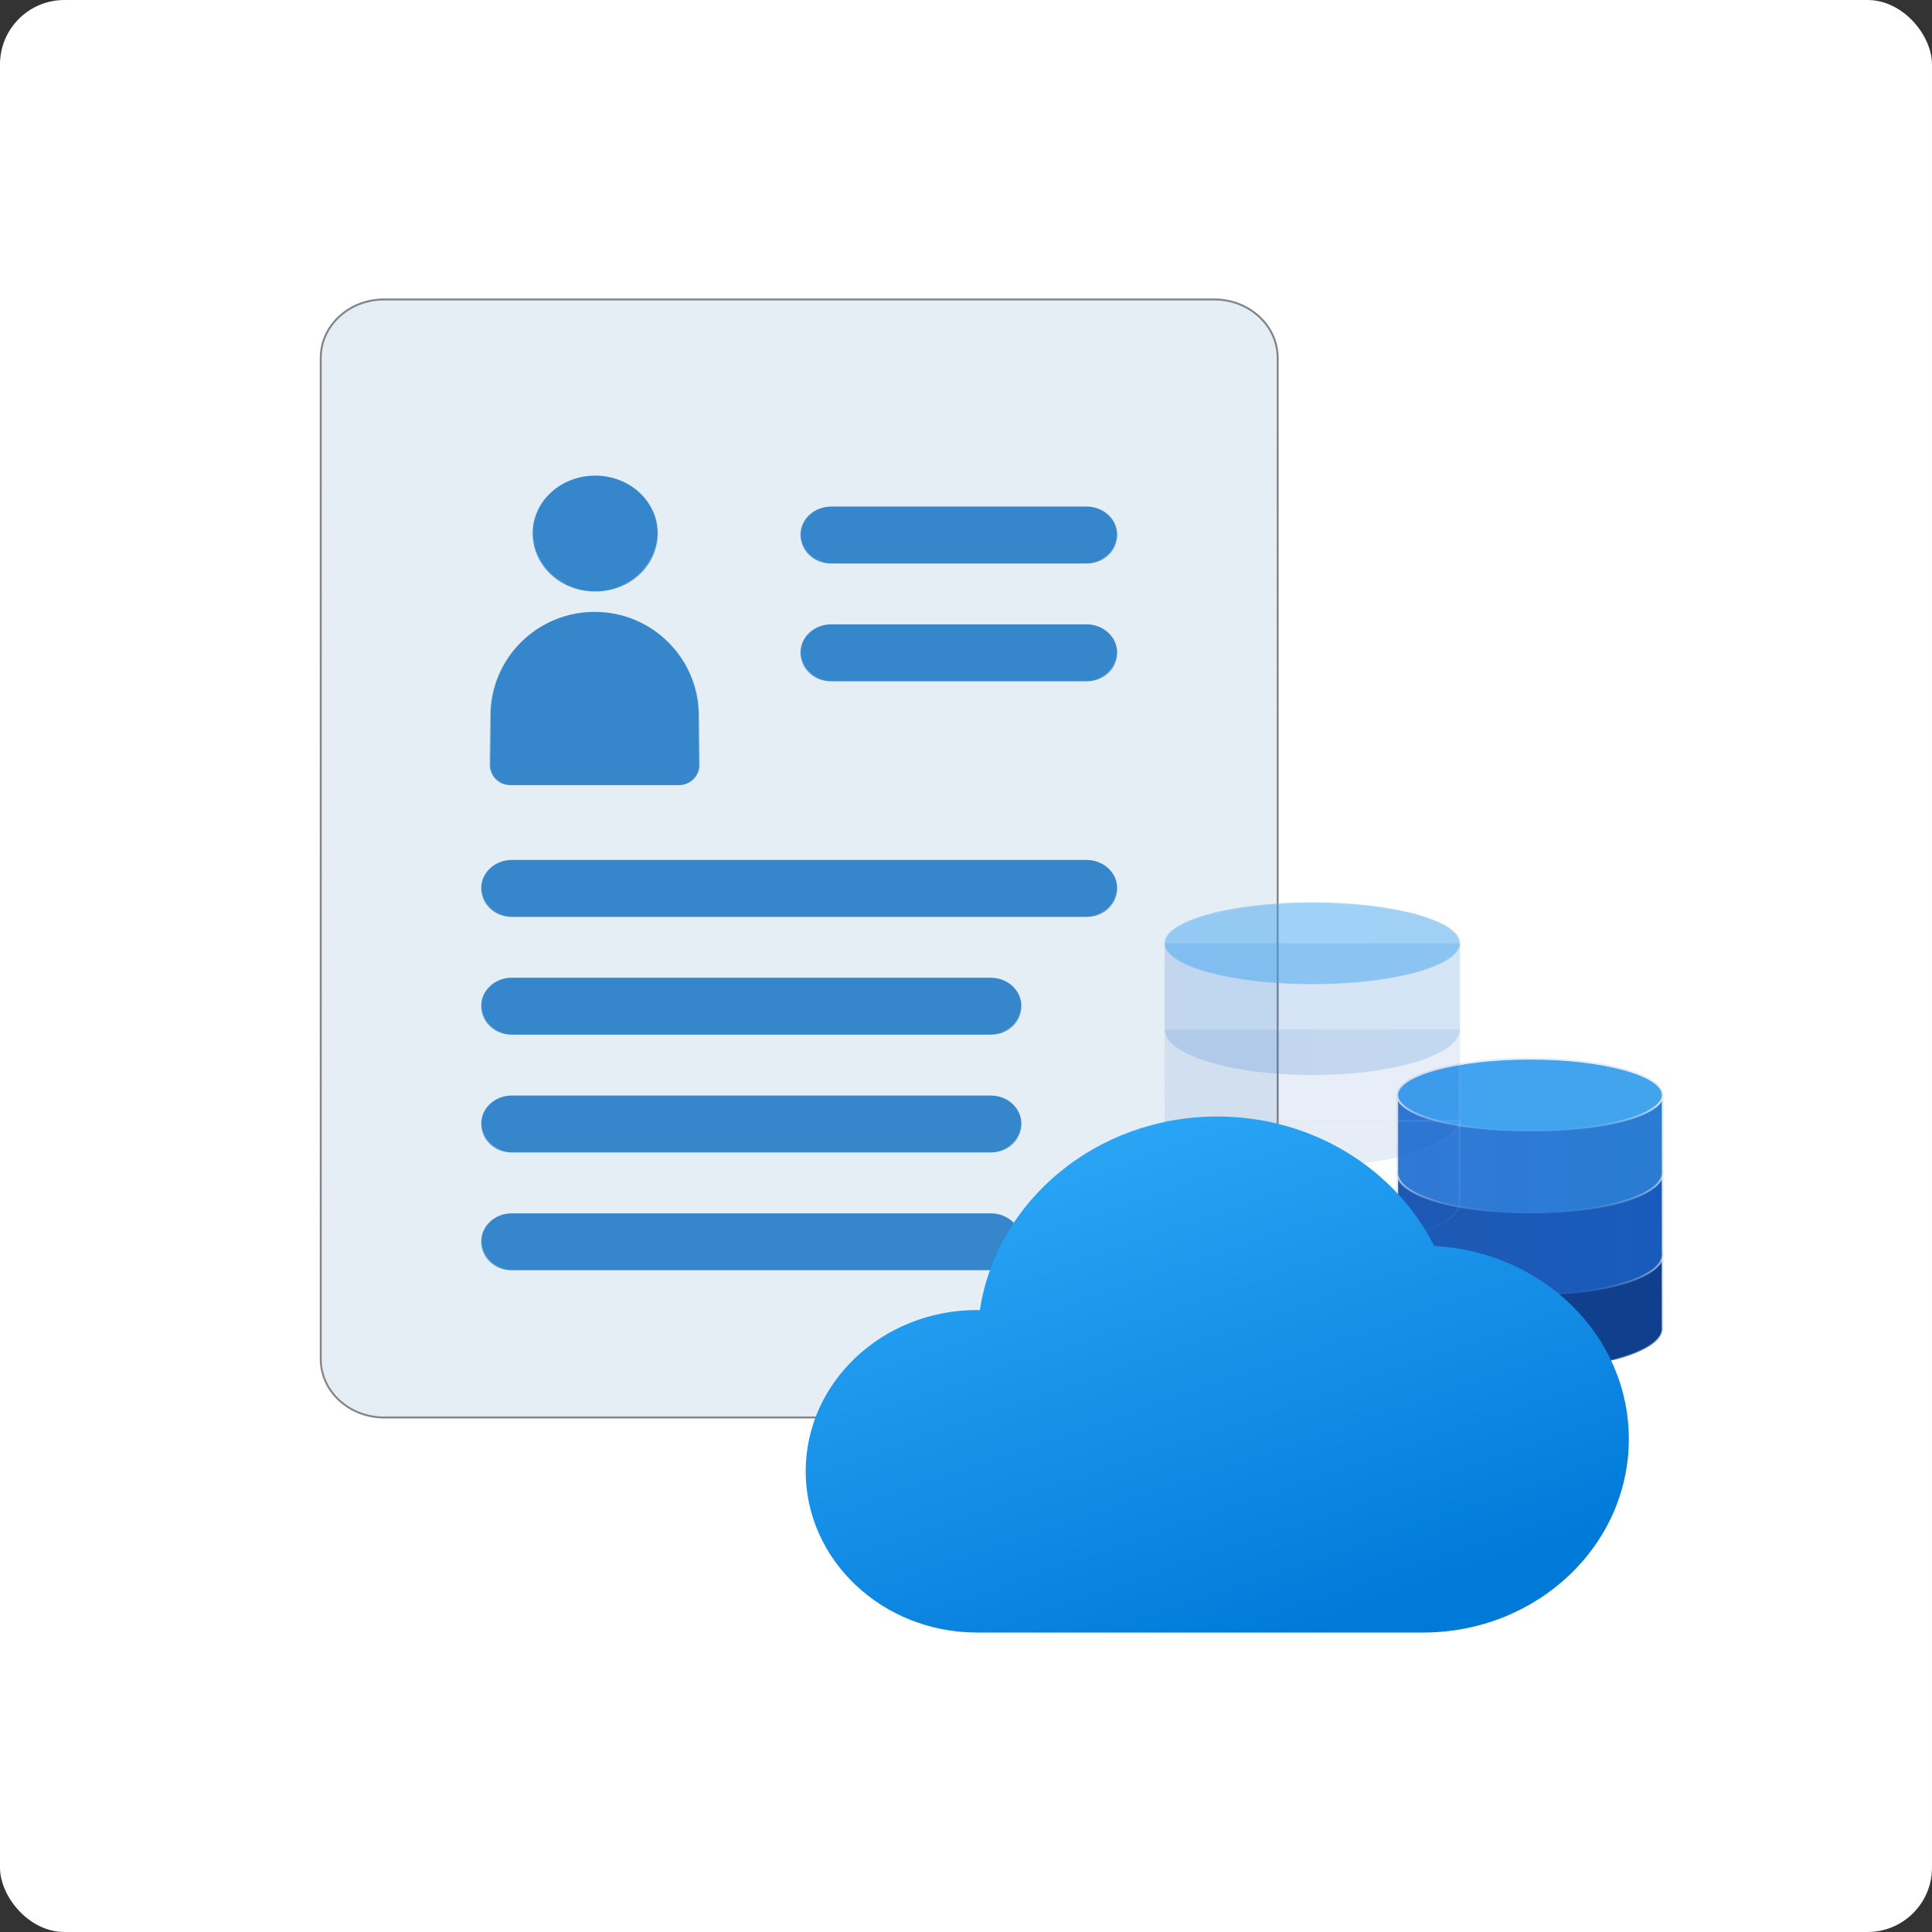 <svg width="150" height="150" viewBox="0 0 150 150" fill="none" xmlns="http://www.w3.org/2000/svg">
<rect x="0" y="0" width="150" height="150" fill="#333333" stroke="none"/>
<rect width="150" height="150" rx="5" fill="white"/>
<path d="M99.197 27.784V105.519C99.197 108.021 96.998 110.053 94.278 110.053H29.822C27.101 110.053 24.903 108.021 24.903 105.519V27.784C24.903 25.282 27.101 23.25 29.822 23.25H94.278C96.998 23.25 99.197 25.282 99.197 27.784Z" fill="white" fill-opacity="0.833"/>
<path d="M99.197 27.784V105.519C99.197 108.021 96.998 110.053 94.278 110.053H29.822C27.101 110.053 24.903 108.021 24.903 105.519V27.784C24.903 25.282 27.101 23.25 29.822 23.25H94.278C96.998 23.25 99.197 25.282 99.197 27.784Z" fill="#E6EEF5"/>
<path d="M99.197 27.784V105.519C99.197 108.021 96.998 110.053 94.278 110.053H29.822C27.101 110.053 24.903 108.021 24.903 105.519V27.784C24.903 25.282 27.101 23.25 29.822 23.25H94.278C96.998 23.25 99.197 25.282 99.197 27.784Z" stroke="url(#paint0_linear_105_129)" stroke-width="0.15"/>
<path d="M99.197 27.784V105.519C99.197 108.021 96.998 110.053 94.278 110.053H29.822C27.101 110.053 24.903 108.021 24.903 105.519V27.784C24.903 25.282 27.101 23.25 29.822 23.25H94.278C96.998 23.25 99.197 25.282 99.197 27.784Z" stroke="#696969" stroke-opacity="0.8" stroke-width="0.15"/>
<path d="M51.129 41.386C51.129 43.887 48.93 45.92 46.21 45.92C43.49 45.92 41.291 43.887 41.291 41.386C41.291 38.885 43.49 36.852 46.21 36.852C48.93 36.852 51.129 38.885 51.129 41.386Z" fill="#3586CB" stroke="url(#paint1_linear_105_129)" stroke-width="0.15"/>
<path d="M38.014 55.553C38.014 51.067 41.664 47.431 46.169 47.431C50.673 47.431 54.323 51.067 54.323 55.553V59.362C54.323 60.241 53.606 60.955 52.723 60.955H39.614C38.731 60.955 38.014 60.241 38.014 59.362V55.553Z" fill="#3586CB" stroke="url(#paint2_linear_105_129)" stroke-width="0.15"/>
<path d="M39.738 75.836H76.924C78.274 75.836 79.364 76.846 79.364 78.083C79.364 79.321 78.274 80.331 76.924 80.331H39.738C38.388 80.331 37.298 79.321 37.298 78.083C37.298 76.846 38.388 75.836 39.738 75.836Z" fill="#3586CB" stroke="url(#paint3_linear_105_129)" stroke-width="0.15"/>
<path d="M39.738 66.691H84.361C85.711 66.691 86.802 67.7 86.802 68.938C86.802 70.176 85.711 71.186 84.361 71.186H39.738C38.388 71.186 37.298 70.176 37.298 68.938C37.298 67.7 38.388 66.691 39.738 66.691Z" fill="#3586CB" stroke="url(#paint4_linear_105_129)" stroke-width="0.15"/>
<path d="M39.738 94.127H76.924C78.274 94.127 79.364 95.137 79.364 96.375C79.364 97.612 78.274 98.622 76.924 98.622H39.738C38.388 98.622 37.298 97.612 37.298 96.375C37.298 95.137 38.388 94.127 39.738 94.127Z" fill="#3586CB" stroke="url(#paint5_linear_105_129)" stroke-width="0.15"/>
<path d="M39.738 84.982H76.924C78.274 84.982 79.364 85.991 79.364 87.229C79.364 88.467 78.274 89.476 76.924 89.476H39.738C38.388 89.476 37.298 88.467 37.298 87.229C37.298 85.991 38.388 84.982 39.738 84.982Z" fill="#3586CB" stroke="url(#paint6_linear_105_129)" stroke-width="0.15"/>
<path d="M64.529 48.4H84.361C85.711 48.4 86.801 49.41 86.801 50.648C86.801 51.885 85.711 52.895 84.361 52.895H64.529C63.179 52.895 62.088 51.885 62.088 50.648C62.088 49.41 63.179 48.4 64.529 48.4Z" fill="#3586CB" stroke="url(#paint7_linear_105_129)" stroke-width="0.15"/>
<path d="M64.529 39.254H84.361C85.711 39.254 86.801 40.264 86.801 41.502C86.801 42.739 85.711 43.749 84.361 43.749H64.529C63.179 43.749 62.088 42.739 62.088 41.502C62.088 40.264 63.179 39.254 64.529 39.254Z" fill="#3586CB" stroke="url(#paint8_linear_105_129)" stroke-width="0.15"/>
<path d="M129.097 97.463V97.466V97.469V97.472V97.475V97.478V97.482V97.486V97.49V97.494V97.498V97.502V97.506V97.51V97.515V97.52V97.525V97.529V97.534V97.539V97.544V97.549V97.555V97.56V97.566V97.572V97.577V97.583V97.589V97.595V97.601V97.607V97.614V97.62V97.627V97.634V97.641V97.647V97.654V97.661V97.668V97.676V97.683V97.69V97.698V97.705V97.713V97.721V97.728V97.737V97.745V97.753V97.761V97.769V97.778V97.786V97.795V97.803V97.812V97.821V97.83V97.839V97.848V97.857V97.867V97.876V97.885V97.895V97.904V97.914V97.924V97.934V97.944V97.954V97.964V97.974V97.984V97.995V98.005V98.015V98.026V98.037V98.047V98.058V98.069V98.079V98.091V98.102V98.113V98.124V98.135V98.147V98.158V98.169V98.181V98.193V98.204V98.216V98.228V98.24V98.252V98.264V98.276V98.288V98.3V98.312V98.325V98.337V98.35V98.362V98.375V98.388V98.4V98.413V98.426V98.439V98.452V98.465V98.478V98.491V98.504V98.517V98.53V98.544V98.557V98.571V98.584V98.598V98.612V98.625V98.639V98.653V98.666V98.68V98.695V98.709V98.722V98.736V98.75V98.764V98.779V98.793V98.807V98.822V98.836V98.85V98.865V98.879V98.894V98.909V98.923V98.938V98.953V98.967V98.982V98.997V99.012V99.027V99.042V99.057V99.072V99.087V99.102V99.117V99.132V99.148V99.163V99.178V99.194V99.209V99.225V99.24V99.255V99.271V99.286V99.302V99.317V99.333V99.349V99.364V99.38V99.396V99.412V99.427V99.443V99.459V99.475V99.491V99.507V99.522V99.538V99.554V99.57V99.587V99.603V99.619V99.635V99.651V99.667V99.683V99.699V99.715V99.731V99.748V99.763V99.78V99.796V99.812V99.829V99.845V99.861V99.877V99.894V99.91V99.927V99.943V99.959V99.975V99.992V100.008V100.024V100.041V100.058V100.074V100.09V100.107V100.123V100.14V100.156V100.172V100.189V100.206V100.222V100.238V100.255V100.271V100.288V100.304V100.321V100.337V100.354V100.37V100.386V100.403V100.419V100.436V100.453V100.469V100.485V100.502V100.518V100.534V100.551V100.567V100.584V100.6V100.617V100.633V100.649V100.665V100.682V100.698V100.715V100.731V100.747V100.763V100.78V100.796V100.812V100.828V100.844V100.861V100.877V100.893V100.909V100.925V100.941V100.957V100.973V100.989V101.005V101.022V101.038V101.053V101.069V101.085V101.101V101.117V101.133V101.148V101.164V101.18V101.196V101.212V101.227V101.243V101.259V101.274V101.29V101.305V101.321V101.336V101.351V101.367V101.382V101.397V101.413V101.428V101.443V101.458V101.474V101.489V101.504V101.519V101.534V101.549V101.564V101.579V101.594V101.609V101.624V101.638V101.653V101.668V101.682V101.697V101.711V101.726V101.74V101.755V101.769V101.784V101.798V101.812V101.826V101.84V101.854V101.868V101.882V101.896V101.91V101.924V101.938V101.951V101.965V101.979V101.992V102.006V102.019V102.033V102.046V102.059V102.072V102.086V102.099V102.112V102.125V102.138V102.151V102.164V102.176V102.189V102.202V102.215V102.227V102.24V102.252V102.265V102.277V102.289V102.301V102.313V102.326V102.337V102.349V102.361V102.373V102.385V102.397V102.408V102.419V102.431V102.442V102.453V102.465V102.476V102.487V102.498V102.509V102.52V102.531V102.541V102.552V102.563V102.573V102.583V102.594V102.604V102.614V102.624V102.634V102.644V102.654V102.664V102.673V102.683V102.693V102.702V102.712V102.721V102.73V102.739V102.749V102.757V102.766V102.775V102.784V102.792V102.801V102.809V102.817V102.826V102.834V102.842V102.85V102.858V102.866V102.874V102.881V102.889V102.896V102.903V102.911V102.918V102.925V102.932V102.939V102.946V102.953V102.959V102.965V102.972V102.978V102.984V102.99V102.997V103.002V103.008V103.014V103.019V103.025V103.03V103.035V103.041V103.046V103.051V103.056V103.06V103.065V103.07V103.074V103.078V103.082V103.087V103.091V103.094V103.098V103.102V103.105V103.109V103.112V103.116V103.119V103.121V103.124V103.127V103.13V103.132V103.135V103.137V103.139V103.141V103.143V103.145V103.147V103.148V103.15V103.151C129.097 103.572 128.82 103.981 128.3 104.358C127.781 104.735 127.027 105.077 126.093 105.364C124.225 105.938 121.641 106.294 118.786 106.294C115.931 106.294 113.348 105.938 111.479 105.364C110.545 105.077 109.792 104.735 109.273 104.358C108.753 103.981 108.476 103.572 108.476 103.151V103.15V103.148V103.147V103.145V103.143V103.141V103.139V103.137V103.135V103.132V103.13V103.127V103.124V103.121V103.119V103.116V103.112V103.109V103.105V103.102V103.098V103.094V103.091V103.087V103.082V103.078V103.074V103.07V103.065V103.06V103.056V103.051V103.046V103.041V103.035V103.03V103.025V103.019V103.014V103.008V103.002V102.997V102.99V102.984V102.978V102.972V102.965V102.959V102.953V102.946V102.939V102.932V102.925V102.918V102.911V102.903V102.896V102.889V102.881V102.874V102.866V102.858V102.85V102.842V102.834V102.826V102.817V102.809V102.801V102.792V102.784V102.775V102.766V102.757V102.749V102.739V102.73V102.721V102.712V102.702V102.693V102.683V102.673V102.664V102.654V102.644V102.634V102.624V102.614V102.604V102.594V102.583V102.573V102.563V102.552V102.541V102.531V102.52V102.509V102.498V102.487V102.476V102.465V102.453V102.442V102.431V102.419V102.408V102.397V102.385V102.373V102.361V102.349V102.337V102.326V102.313V102.301V102.289V102.277V102.265V102.252V102.24V102.227V102.215V102.202V102.189V102.176V102.164V102.151V102.138V102.125V102.112V102.099V102.086V102.072V102.059V102.046V102.033V102.019V102.006V101.992V101.979V101.965V101.951V101.938V101.924V101.91V101.896V101.882V101.868V101.854V101.84V101.826V101.812V101.798V101.784V101.769V101.755V101.74V101.726V101.711V101.697V101.682V101.668V101.653V101.638V101.624V101.609V101.594V101.579V101.564V101.549V101.534V101.519V101.504V101.489V101.474V101.458V101.443V101.428V101.413V101.397V101.382V101.367V101.351V101.336V101.321V101.305V101.29V101.274V101.259V101.243V101.227V101.212V101.196V101.18V101.164V101.148V101.133V101.117V101.101V101.085V101.069V101.053V101.038V101.022V101.005V100.989V100.973V100.957V100.941V100.925V100.909V100.893V100.877V100.861V100.844V100.828V100.812V100.796V100.78V100.763V100.747V100.731V100.715V100.698V100.682V100.665V100.649V100.633V100.617V100.6V100.584V100.567V100.551V100.534V100.518V100.502V100.485V100.469V100.453V100.436V100.419V100.403V100.386V100.37V100.354V100.337V100.321V100.304V100.288V100.271V100.255V100.238V100.222V100.206V100.189V100.172V100.156V100.14V100.123V100.107V100.09V100.074V100.058V100.041V100.024V100.008V99.992V99.975V99.959V99.943V99.927V99.91V99.894V99.877V99.861V99.845V99.829V99.812V99.796V99.78V99.763V99.748V99.731V99.715V99.699V99.683V99.667V99.651V99.635V99.619V99.603V99.587V99.57V99.554V99.538V99.522V99.507V99.491V99.475V99.459V99.443V99.427V99.412V99.396V99.38V99.364V99.349V99.333V99.317V99.302V99.286V99.271V99.255V99.24V99.225V99.209V99.194V99.178V99.163V99.148V99.132V99.117V99.102V99.087V99.072V99.057V99.042V99.027V99.012V98.997V98.982V98.967V98.953V98.938V98.923V98.909V98.894V98.879V98.865V98.85V98.836V98.822V98.807V98.793V98.779V98.764V98.75V98.736V98.722V98.709V98.695V98.68V98.666V98.653V98.639V98.625V98.612V98.598V98.584V98.571V98.557V98.544V98.53V98.517V98.504V98.491V98.478V98.465V98.452V98.439V98.426V98.413V98.4V98.388V98.375V98.362V98.35V98.337V98.325V98.312V98.3V98.288V98.276V98.264V98.252V98.24V98.228V98.216V98.204V98.193V98.181V98.169V98.158V98.147V98.135V98.124V98.113V98.102V98.091V98.079V98.069V98.058V98.047V98.037V98.026V98.015V98.005V97.995V97.984V97.974V97.964V97.954V97.944V97.934V97.924V97.914V97.904V97.895V97.885V97.876V97.867V97.857V97.848V97.839V97.83V97.821V97.812V97.803V97.795V97.786V97.778V97.769V97.761V97.753V97.745V97.737V97.728V97.721V97.713V97.705V97.698V97.69V97.683V97.676V97.668V97.661V97.654V97.647V97.641V97.634V97.627V97.62V97.614V97.607V97.601V97.595V97.589V97.583V97.577V97.572V97.566V97.56V97.555V97.549V97.544V97.539V97.534V97.529V97.525V97.52V97.515V97.51V97.506V97.502V97.498V97.494V97.49V97.486V97.482V97.478V97.475V97.472V97.469V97.466V97.463H129.097Z" fill="url(#paint9_linear_105_129)" stroke="url(#paint10_linear_105_129)" stroke-width="0.15"/>
<path d="M129.097 91.1V91.1V91.103V91.107V91.111V91.114V91.118V91.122V91.126V91.13V91.134V91.138V91.143V91.148V91.152V91.158V91.162V91.167V91.173V91.178V91.183V91.189V91.195V91.201V91.207V91.213V91.219V91.225V91.232V91.238V91.245V91.252V91.258V91.266V91.272V91.28V91.287V91.295V91.302V91.31V91.318V91.325V91.333V91.341V91.35V91.358V91.366V91.374V91.383V91.392V91.4V91.409V91.418V91.427V91.437V91.446V91.455V91.465V91.474V91.484V91.494V91.504V91.514V91.524V91.534V91.544V91.555V91.565V91.575V91.586V91.597V91.608V91.618V91.629V91.641V91.651V91.663V91.674V91.686V91.697V91.708V91.72V91.732V91.744V91.755V91.768V91.78V91.792V91.804V91.817V91.829V91.841V91.854V91.867V91.879V91.892V91.905V91.918V91.931V91.944V91.957V91.97V91.984V91.997V92.011V92.024V92.038V92.052V92.066V92.079V92.093V92.107V92.121V92.135V92.15V92.163V92.178V92.192V92.207V92.222V92.236V92.251V92.265V92.28V92.294V92.309V92.325V92.34V92.355V92.37V92.385V92.4V92.415V92.431V92.446V92.462V92.477V92.493V92.508V92.524V92.54V92.555V92.571V92.587V92.603V92.619V92.635V92.651V92.667V92.684V92.7V92.716V92.732V92.749V92.765V92.782V92.798V92.815V92.831V92.848V92.864V92.882V92.898V92.915V92.932V92.949V92.965V92.983V93V93.017V93.034V93.051V93.068V93.085V93.102V93.12V93.137V93.154V93.171V93.189V93.206V93.224V93.241V93.259V93.276V93.294V93.311V93.329V93.346V93.365V93.382V93.4V93.417V93.436V93.453V93.471V93.489V93.507V93.525V93.543V93.56V93.578V93.597V93.615V93.632V93.65V93.668V93.686V93.705V93.723V93.741V93.759V93.777V93.795V93.813V93.832V93.85V93.868V93.886V93.904V93.923V93.941V93.959V93.978V93.996V94.014V94.032V94.05V94.069V94.087V94.105V94.124V94.142V94.16V94.179V94.197V94.216V94.234V94.252V94.27V94.289V94.307V94.325V94.344V94.362V94.38V94.399V94.417V94.435V94.454V94.472V94.49V94.509V94.527V94.545V94.563V94.582V94.6V94.618V94.636V94.654V94.672V94.691V94.709V94.727V94.745V94.763V94.781V94.8V94.818V94.835V94.853V94.871V94.89V94.908V94.925V94.944V94.962V94.979V94.997V95.015V95.033V95.051V95.068V95.086V95.104V95.122V95.139V95.157V95.174V95.192V95.21V95.227V95.245V95.262V95.28V95.297V95.315V95.332V95.349V95.366V95.384V95.401V95.418V95.435V95.452V95.469V95.487V95.504V95.521V95.538V95.554V95.572V95.588V95.605V95.622V95.638V95.655V95.671V95.688V95.704V95.721V95.738V95.754V95.77V95.787V95.803V95.819V95.835V95.852V95.868V95.884V95.899V95.915V95.931V95.947V95.963V95.978V95.994V96.009V96.025V96.04V96.056V96.072V96.087V96.102V96.117V96.132V96.147V96.162V96.177V96.192V96.207V96.222V96.236V96.251V96.266V96.28V96.295V96.309V96.323V96.338V96.352V96.366V96.38V96.394V96.408V96.421V96.436V96.449V96.463V96.476V96.49V96.503V96.517V96.53V96.543V96.556V96.569V96.582V96.595V96.608V96.621V96.633V96.646V96.659V96.671V96.683V96.695V96.708V96.72V96.732V96.744V96.755V96.767V96.779V96.791V96.802V96.814V96.825V96.836V96.848V96.859V96.869V96.881V96.891V96.902V96.913V96.923V96.933V96.944V96.954V96.965V96.974V96.984V96.995V97.004V97.014V97.024V97.033V97.042V97.052V97.061V97.07V97.079V97.088V97.097V97.105V97.114V97.123V97.131V97.139V97.147V97.156V97.163V97.171V97.179V97.187V97.194V97.202V97.209V97.216V97.223V97.231V97.237V97.244V97.251V97.258V97.264V97.27V97.276V97.282V97.289V97.294V97.3V97.306V97.311V97.317V97.322V97.327V97.332V97.337V97.342V97.347V97.351V97.355V97.36V97.364V97.368V97.372V97.376V97.38V97.383V97.386V97.39V97.393V97.396V97.399V97.402V97.405V97.407V97.41V97.412V97.414V97.416V97.418V97.42V97.421V97.423V97.424C129.097 97.845 128.82 98.254 128.3 98.632C127.781 99.008 127.027 99.35 126.093 99.637C124.225 100.212 121.641 100.567 118.786 100.567C115.931 100.567 113.348 100.212 111.479 99.637C110.545 99.35 109.792 99.008 109.273 98.632C108.753 98.254 108.476 97.845 108.476 97.424V97.423V97.421V97.42V97.418V97.416V97.414V97.412V97.41V97.407V97.405V97.402V97.399V97.396V97.393V97.39V97.386V97.383V97.38V97.376V97.372V97.368V97.364V97.36V97.355V97.351V97.347V97.342V97.337V97.332V97.327V97.322V97.317V97.311V97.306V97.3V97.294V97.289V97.282V97.276V97.27V97.264V97.258V97.251V97.244V97.237V97.231V97.223V97.216V97.209V97.202V97.194V97.187V97.179V97.171V97.163V97.156V97.147V97.139V97.131V97.123V97.114V97.105V97.097V97.088V97.079V97.07V97.061V97.052V97.042V97.033V97.024V97.014V97.004V96.995V96.984V96.974V96.965V96.954V96.944V96.933V96.923V96.913V96.902V96.891V96.881V96.869V96.859V96.848V96.836V96.825V96.814V96.802V96.791V96.779V96.767V96.755V96.744V96.732V96.72V96.708V96.695V96.683V96.671V96.659V96.646V96.633V96.621V96.608V96.595V96.582V96.569V96.556V96.543V96.53V96.517V96.503V96.49V96.476V96.463V96.449V96.436V96.421V96.408V96.394V96.38V96.366V96.352V96.338V96.323V96.309V96.295V96.28V96.266V96.251V96.236V96.222V96.207V96.192V96.177V96.162V96.147V96.132V96.117V96.102V96.087V96.072V96.056V96.04V96.025V96.009V95.994V95.978V95.963V95.947V95.931V95.915V95.899V95.884V95.868V95.852V95.835V95.819V95.803V95.787V95.77V95.754V95.738V95.721V95.704V95.688V95.671V95.655V95.638V95.622V95.605V95.588V95.572V95.554V95.538V95.521V95.504V95.487V95.469V95.452V95.435V95.418V95.401V95.384V95.366V95.349V95.332V95.315V95.297V95.28V95.262V95.245V95.227V95.21V95.192V95.174V95.157V95.139V95.122V95.104V95.086V95.068V95.051V95.033V95.015V94.997V94.979V94.962V94.944V94.925V94.908V94.89V94.871V94.853V94.835V94.818V94.8V94.781V94.763V94.745V94.727V94.709V94.691V94.672V94.654V94.636V94.618V94.6V94.582V94.563V94.545V94.527V94.509V94.49V94.472V94.454V94.435V94.417V94.399V94.38V94.362V94.344V94.325V94.307V94.289V94.27V94.252V94.234V94.216V94.197V94.179V94.16V94.142V94.124V94.105V94.087V94.069V94.05V94.032V94.014V93.996V93.978V93.959V93.941V93.923V93.904V93.886V93.868V93.85V93.832V93.813V93.795V93.777V93.759V93.741V93.723V93.705V93.686V93.668V93.65V93.632V93.615V93.597V93.578V93.56V93.543V93.525V93.507V93.489V93.471V93.453V93.436V93.417V93.4V93.382V93.365V93.346V93.329V93.311V93.294V93.276V93.259V93.241V93.224V93.206V93.189V93.171V93.154V93.137V93.12V93.102V93.085V93.068V93.051V93.034V93.017V93V92.983V92.965V92.949V92.932V92.915V92.898V92.882V92.864V92.848V92.831V92.815V92.798V92.782V92.765V92.749V92.732V92.716V92.7V92.684V92.667V92.651V92.635V92.619V92.603V92.587V92.571V92.555V92.54V92.524V92.508V92.493V92.477V92.462V92.446V92.431V92.415V92.4V92.385V92.37V92.355V92.34V92.325V92.309V92.294V92.28V92.265V92.251V92.236V92.222V92.207V92.192V92.178V92.163V92.15V92.135V92.121V92.107V92.093V92.079V92.066V92.052V92.038V92.024V92.011V91.997V91.984V91.97V91.957V91.944V91.931V91.918V91.905V91.892V91.879V91.867V91.854V91.841V91.829V91.817V91.804V91.792V91.78V91.768V91.755V91.744V91.732V91.72V91.708V91.697V91.686V91.674V91.663V91.651V91.641V91.629V91.618V91.608V91.597V91.586V91.575V91.565V91.555V91.544V91.534V91.524V91.514V91.504V91.494V91.484V91.474V91.465V91.455V91.446V91.437V91.427V91.418V91.409V91.4V91.392V91.383V91.374V91.366V91.358V91.35V91.341V91.333V91.325V91.318V91.31V91.302V91.295V91.287V91.28V91.272V91.266V91.258V91.252V91.245V91.238V91.232V91.225V91.219V91.213V91.207V91.201V91.195V91.189V91.183V91.178V91.173V91.167V91.162V91.158V91.152V91.148V91.143V91.138V91.134V91.13V91.126V91.122V91.118V91.114V91.111V91.107V91.103V91.1V91.1H129.097Z" fill="url(#paint11_linear_105_129)" stroke="url(#paint12_linear_105_129)" stroke-width="0.15"/>
<path d="M129.097 85.054V85.056V85.059V85.062V85.066V85.069V85.073V85.077V85.081V85.085V85.089V85.094V85.098V85.102V85.107V85.112V85.117V85.121V85.127V85.132V85.137V85.143V85.148V85.154V85.16V85.165V85.171V85.177V85.184V85.19V85.197V85.203V85.21V85.216V85.223V85.23V85.237V85.244V85.251V85.259V85.266V85.274V85.281V85.289V85.297V85.305V85.313V85.321V85.329V85.337V85.346V85.355V85.363V85.372V85.381V85.39V85.398V85.408V85.417V85.426V85.435V85.445V85.454V85.464V85.474V85.483V85.493V85.504V85.513V85.524V85.534V85.544V85.554V85.565V85.576V85.586V85.597V85.608V85.618V85.63V85.641V85.652V85.663V85.674V85.686V85.697V85.709V85.721V85.732V85.744V85.756V85.768V85.779V85.792V85.804V85.816V85.828V85.841V85.853V85.865V85.878V85.891V85.904V85.916V85.929V85.942V85.955V85.968V85.981V85.994V86.008V86.021V86.034V86.048V86.061V86.075V86.089V86.102V86.116V86.13V86.143V86.157V86.171V86.186V86.2V86.214V86.228V86.242V86.257V86.271V86.286V86.3V86.315V86.329V86.344V86.359V86.373V86.388V86.403V86.418V86.433V86.448V86.463V86.478V86.493V86.508V86.524V86.539V86.555V86.57V86.585V86.601V86.617V86.632V86.648V86.663V86.679V86.695V86.71V86.726V86.742V86.758V86.774V86.79V86.806V86.822V86.838V86.854V86.87V86.887V86.903V86.919V86.936V86.951V86.968V86.985V87.001V87.017V87.034V87.05V87.067V87.084V87.1V87.117V87.133V87.15V87.167V87.183V87.201V87.217V87.234V87.251V87.268V87.284V87.302V87.319V87.336V87.352V87.369V87.386V87.403V87.421V87.438V87.455V87.472V87.489V87.506V87.523V87.541V87.558V87.575V87.592V87.609V87.627V87.644V87.661V87.678V87.695V87.713V87.73V87.748V87.765V87.782V87.799V87.817V87.834V87.852V87.869V87.886V87.904V87.921V87.938V87.956V87.974V87.991V88.008V88.025V88.043V88.061V88.078V88.095V88.112V88.13V88.147V88.165V88.182V88.199V88.217V88.234V88.251V88.269V88.286V88.304V88.321V88.338V88.356V88.373V88.39V88.407V88.425V88.442V88.459V88.477V88.494V88.511V88.528V88.546V88.563V88.58V88.597V88.614V88.631V88.648V88.665V88.682V88.699V88.716V88.734V88.75V88.767V88.784V88.801V88.818V88.835V88.852V88.869V88.885V88.902V88.919V88.935V88.952V88.969V88.986V89.002V89.019V89.035V89.052V89.068V89.085V89.101V89.118V89.134V89.15V89.166V89.183V89.199V89.215V89.231V89.248V89.264V89.28V89.296V89.312V89.327V89.343V89.359V89.375V89.391V89.406V89.422V89.438V89.454V89.469V89.485V89.5V89.516V89.531V89.546V89.562V89.577V89.592V89.607V89.622V89.637V89.652V89.667V89.682V89.697V89.712V89.726V89.741V89.756V89.77V89.785V89.799V89.814V89.828V89.843V89.857V89.871V89.885V89.899V89.914V89.928V89.941V89.955V89.969V89.983V89.997V90.01V90.023V90.037V90.05V90.064V90.077V90.09V90.104V90.117V90.13V90.143V90.156V90.168V90.181V90.194V90.207V90.219V90.232V90.244V90.257V90.269V90.281V90.293V90.305V90.317V90.329V90.341V90.353V90.364V90.376V90.388V90.399V90.41V90.422V90.433V90.444V90.455V90.466V90.477V90.487V90.498V90.509V90.519V90.53V90.54V90.551V90.561V90.571V90.581V90.591V90.601V90.611V90.62V90.63V90.64V90.649V90.658V90.668V90.676V90.686V90.695V90.703V90.712V90.721V90.73V90.738V90.746V90.754V90.763V90.771V90.779V90.787V90.795V90.803V90.81V90.818V90.825V90.832V90.839V90.847V90.854V90.861V90.867V90.874V90.881V90.887V90.894V90.9V90.906V90.912V90.918V90.924V90.93V90.935V90.941V90.946V90.951V90.956V90.962V90.967V90.972V90.976V90.981V90.985V90.99V90.994V90.998V91.002V91.006V91.01V91.014V91.017V91.021V91.024V91.027V91.031V91.033V91.036V91.039V91.041V91.044V91.046V91.049V91.051V91.053V91.054V91.056V91.058V91.059V91.061C129.097 91.481 128.82 91.89 128.3 92.268C127.781 92.645 127.027 92.986 126.093 93.274C124.225 93.848 121.641 94.203 118.786 94.203C115.931 94.203 113.348 93.848 111.479 93.274C110.545 92.986 109.792 92.645 109.273 92.268C108.753 91.89 108.476 91.481 108.476 91.061V91.059V91.058V91.056V91.054V91.053V91.051V91.049V91.046V91.044V91.041V91.039V91.036V91.033V91.031V91.027V91.024V91.021V91.017V91.014V91.01V91.006V91.002V90.998V90.994V90.99V90.985V90.981V90.976V90.972V90.967V90.962V90.956V90.951V90.946V90.941V90.935V90.93V90.924V90.918V90.912V90.906V90.9V90.894V90.887V90.881V90.874V90.867V90.861V90.854V90.847V90.839V90.832V90.825V90.818V90.81V90.803V90.795V90.787V90.779V90.771V90.763V90.754V90.746V90.738V90.73V90.721V90.712V90.703V90.695V90.686V90.676V90.668V90.658V90.649V90.64V90.63V90.62V90.611V90.601V90.591V90.581V90.571V90.561V90.551V90.54V90.53V90.519V90.509V90.498V90.487V90.477V90.466V90.455V90.444V90.433V90.422V90.41V90.399V90.388V90.376V90.364V90.353V90.341V90.329V90.317V90.305V90.293V90.281V90.269V90.257V90.244V90.232V90.219V90.207V90.194V90.181V90.168V90.156V90.143V90.13V90.117V90.104V90.09V90.077V90.064V90.05V90.037V90.023V90.01V89.997V89.983V89.969V89.955V89.941V89.928V89.914V89.899V89.885V89.871V89.857V89.843V89.828V89.814V89.799V89.785V89.77V89.756V89.741V89.726V89.712V89.697V89.682V89.667V89.652V89.637V89.622V89.607V89.592V89.577V89.562V89.546V89.531V89.516V89.5V89.485V89.469V89.454V89.438V89.422V89.406V89.391V89.375V89.359V89.343V89.327V89.312V89.296V89.28V89.264V89.248V89.231V89.215V89.199V89.183V89.166V89.15V89.134V89.118V89.101V89.085V89.068V89.052V89.035V89.019V89.002V88.986V88.969V88.952V88.935V88.919V88.902V88.885V88.869V88.852V88.835V88.818V88.801V88.784V88.767V88.75V88.734V88.716V88.699V88.682V88.665V88.648V88.631V88.614V88.597V88.58V88.563V88.546V88.528V88.511V88.494V88.477V88.459V88.442V88.425V88.407V88.39V88.373V88.356V88.338V88.321V88.304V88.286V88.269V88.251V88.234V88.217V88.199V88.182V88.165V88.147V88.13V88.112V88.095V88.078V88.061V88.043V88.025V88.008V87.991V87.974V87.956V87.938V87.921V87.904V87.886V87.869V87.852V87.834V87.817V87.799V87.782V87.765V87.748V87.73V87.713V87.695V87.678V87.661V87.644V87.627V87.609V87.592V87.575V87.558V87.541V87.523V87.506V87.489V87.472V87.455V87.438V87.421V87.403V87.386V87.369V87.352V87.336V87.319V87.302V87.284V87.268V87.251V87.234V87.217V87.201V87.183V87.167V87.15V87.133V87.117V87.1V87.084V87.067V87.05V87.034V87.017V87.001V86.985V86.968V86.951V86.936V86.919V86.903V86.887V86.87V86.854V86.838V86.822V86.806V86.79V86.774V86.758V86.742V86.726V86.71V86.695V86.679V86.663V86.648V86.632V86.617V86.601V86.585V86.57V86.555V86.539V86.524V86.508V86.493V86.478V86.463V86.448V86.433V86.418V86.403V86.388V86.373V86.359V86.344V86.329V86.315V86.3V86.286V86.271V86.257V86.242V86.228V86.214V86.2V86.186V86.171V86.157V86.143V86.13V86.116V86.102V86.089V86.075V86.061V86.048V86.034V86.021V86.008V85.994V85.981V85.968V85.955V85.942V85.929V85.916V85.904V85.891V85.878V85.865V85.853V85.841V85.828V85.816V85.804V85.792V85.779V85.768V85.756V85.744V85.732V85.721V85.709V85.697V85.686V85.674V85.663V85.652V85.641V85.63V85.618V85.608V85.597V85.586V85.576V85.565V85.554V85.544V85.534V85.524V85.513V85.504V85.493V85.483V85.474V85.464V85.454V85.445V85.435V85.426V85.417V85.408V85.398V85.39V85.381V85.372V85.363V85.355V85.346V85.337V85.329V85.321V85.313V85.305V85.297V85.289V85.281V85.274V85.266V85.259V85.251V85.244V85.237V85.23V85.223V85.216V85.21V85.203V85.197V85.19V85.184V85.177V85.171V85.165V85.16V85.154V85.148V85.143V85.137V85.132V85.127V85.121V85.117V85.112V85.107V85.102V85.098V85.094V85.089V85.085V85.081V85.077V85.073V85.069V85.066V85.062V85.059V85.056V85.054H129.097Z" fill="url(#paint13_linear_105_129)" stroke="url(#paint14_linear_105_129)" stroke-width="0.15"/>
<path d="M129.097 85.016C129.097 85.391 128.822 85.757 128.301 86.098C127.783 86.438 127.029 86.745 126.094 87.003C124.226 87.521 121.642 87.841 118.786 87.841C115.931 87.841 113.347 87.521 111.478 87.003C110.544 86.745 109.79 86.438 109.271 86.098C108.751 85.757 108.476 85.391 108.476 85.016C108.476 84.641 108.751 84.275 109.271 83.934C109.79 83.594 110.544 83.287 111.478 83.028C113.347 82.511 115.931 82.191 118.786 82.191C121.642 82.191 124.226 82.511 126.094 83.028C127.029 83.287 127.783 83.594 128.301 83.934C128.822 84.275 129.097 84.641 129.097 85.016Z" fill="url(#paint15_linear_105_129)" stroke="url(#paint16_linear_105_129)" stroke-width="0.15"/>
<path d="M113.354 86.988H90.412C90.412 86.988 90.412 93.093 90.412 93.336C90.412 95.284 95.548 96.862 101.883 96.862C108.218 96.862 113.354 95.284 113.354 93.336C113.354 93.093 113.354 86.988 113.354 86.988Z" fill="url(#paint17_linear_105_129)" fill-opacity="0.1"/>
<path d="M113.315 87.027V87.027V87.031V87.034V87.037V87.041V87.045V87.049V87.053V87.057V87.061V87.066V87.07V87.075V87.079V87.084V87.089V87.094V87.099V87.105V87.11V87.116V87.122V87.127V87.133V87.139V87.145V87.152V87.158V87.165V87.171V87.178V87.185V87.192V87.199V87.206V87.213V87.221V87.228V87.236V87.243V87.251V87.259V87.267V87.275V87.283V87.291V87.3V87.308V87.317V87.326V87.335V87.344V87.353V87.362V87.371V87.38V87.39V87.399V87.409V87.419V87.429V87.438V87.448V87.458V87.468V87.479V87.489V87.499V87.51V87.521V87.532V87.543V87.553V87.564V87.575V87.587V87.598V87.609V87.621V87.632V87.643V87.655V87.667V87.679V87.691V87.703V87.715V87.727V87.739V87.752V87.764V87.776V87.789V87.802V87.815V87.827V87.84V87.853V87.866V87.879V87.892V87.906V87.919V87.932V87.946V87.959V87.973V87.987V88.001V88.014V88.028V88.042V88.056V88.07V88.085V88.099V88.113V88.127V88.141V88.156V88.171V88.186V88.2V88.215V88.23V88.245V88.26V88.275V88.29V88.305V88.32V88.335V88.35V88.365V88.381V88.396V88.412V88.427V88.443V88.458V88.474V88.49V88.505V88.521V88.537V88.553V88.569V88.585V88.602V88.618V88.634V88.65V88.666V88.682V88.699V88.716V88.732V88.748V88.765V88.781V88.798V88.815V88.832V88.848V88.865V88.882V88.899V88.916V88.933V88.95V88.967V88.984V89.001V89.018V89.035V89.052V89.07V89.087V89.104V89.121V89.138V89.156V89.174V89.191V89.208V89.226V89.244V89.261V89.279V89.296V89.314V89.332V89.349V89.367V89.385V89.403V89.42V89.438V89.456V89.474V89.492V89.51V89.527V89.545V89.564V89.581V89.599V89.617V89.635V89.653V89.671V89.689V89.707V89.726V89.744V89.762V89.78V89.798V89.816V89.834V89.852V89.871V89.889V89.907V89.925V89.944V89.962V89.98V89.998V90.016V90.035V90.053V90.071V90.089V90.108V90.126V90.144V90.162V90.181V90.199V90.217V90.235V90.254V90.272V90.29V90.308V90.327V90.345V90.363V90.381V90.399V90.417V90.436V90.454V90.472V90.49V90.508V90.526V90.545V90.563V90.581V90.599V90.617V90.635V90.653V90.671V90.689V90.707V90.725V90.743V90.761V90.779V90.797V90.815V90.833V90.851V90.869V90.886V90.904V90.922V90.94V90.958V90.975V90.993V91.01V91.029V91.046V91.064V91.081V91.099V91.116V91.134V91.151V91.168V91.186V91.204V91.221V91.238V91.255V91.272V91.29V91.307V91.324V91.341V91.358V91.376V91.392V91.409V91.426V91.443V91.46V91.477V91.493V91.51V91.527V91.544V91.56V91.577V91.593V91.609V91.626V91.643V91.659V91.675V91.691V91.708V91.724V91.74V91.756V91.772V91.788V91.804V91.82V91.836V91.851V91.867V91.883V91.898V91.914V91.929V91.945V91.96V91.975V91.991V92.006V92.021V92.037V92.052V92.067V92.081V92.096V92.111V92.126V92.141V92.155V92.17V92.184V92.199V92.213V92.227V92.242V92.256V92.27V92.284V92.298V92.312V92.326V92.339V92.353V92.367V92.38V92.394V92.407V92.421V92.434V92.447V92.46V92.474V92.487V92.499V92.512V92.525V92.537V92.55V92.563V92.575V92.587V92.6V92.612V92.624V92.636V92.648V92.66V92.672V92.683V92.695V92.707V92.718V92.729V92.741V92.752V92.763V92.774V92.785V92.796V92.806V92.817V92.828V92.838V92.849V92.859V92.869V92.879V92.889V92.899V92.909V92.919V92.929V92.938V92.948V92.957V92.966V92.975V92.984V92.993V93.002V93.011V93.02V93.028V93.037V93.045V93.053V93.062V93.069V93.077V93.085V93.093V93.1V93.108V93.115V93.123V93.13V93.137V93.144V93.151V93.157V93.164V93.171V93.177V93.183V93.189V93.196V93.202V93.208V93.213V93.219V93.225V93.23V93.235V93.24V93.245V93.25V93.255V93.259V93.264V93.269V93.273V93.277V93.281V93.285V93.289V93.293V93.296V93.3V93.303V93.306V93.309V93.312V93.315V93.317V93.32V93.323V93.325V93.327V93.329V93.331V93.332V93.334V93.335C113.315 93.805 113.006 94.258 112.429 94.677C111.854 95.096 111.019 95.474 109.983 95.793C107.912 96.429 105.048 96.823 101.883 96.823C98.718 96.823 95.854 96.429 93.784 95.793C92.748 95.474 91.912 95.096 91.337 94.677C90.76 94.258 90.451 93.805 90.451 93.335V93.334V93.332V93.331V93.329V93.327V93.325V93.323V93.32V93.317V93.315V93.312V93.309V93.306V93.303V93.3V93.296V93.293V93.289V93.285V93.281V93.277V93.273V93.269V93.264V93.259V93.255V93.25V93.245V93.24V93.235V93.23V93.225V93.219V93.213V93.208V93.202V93.196V93.189V93.183V93.177V93.171V93.164V93.157V93.151V93.144V93.137V93.13V93.123V93.115V93.108V93.1V93.093V93.085V93.077V93.069V93.062V93.053V93.045V93.037V93.028V93.02V93.011V93.002V92.993V92.984V92.975V92.966V92.957V92.948V92.938V92.929V92.919V92.909V92.899V92.889V92.879V92.869V92.859V92.849V92.838V92.828V92.817V92.806V92.796V92.785V92.774V92.763V92.752V92.741V92.729V92.718V92.707V92.695V92.683V92.672V92.66V92.648V92.636V92.624V92.612V92.6V92.587V92.575V92.563V92.55V92.537V92.525V92.512V92.499V92.487V92.474V92.46V92.447V92.434V92.421V92.407V92.394V92.38V92.367V92.353V92.339V92.326V92.312V92.298V92.284V92.27V92.256V92.242V92.227V92.213V92.199V92.184V92.17V92.155V92.141V92.126V92.111V92.096V92.081V92.067V92.052V92.037V92.021V92.006V91.991V91.975V91.96V91.945V91.929V91.914V91.898V91.883V91.867V91.851V91.836V91.82V91.804V91.788V91.772V91.756V91.74V91.724V91.708V91.691V91.675V91.659V91.643V91.626V91.609V91.593V91.577V91.56V91.544V91.527V91.51V91.493V91.477V91.46V91.443V91.426V91.409V91.392V91.376V91.358V91.341V91.324V91.307V91.29V91.272V91.255V91.238V91.221V91.204V91.186V91.168V91.151V91.134V91.116V91.099V91.081V91.064V91.046V91.029V91.01V90.993V90.975V90.958V90.94V90.922V90.904V90.886V90.869V90.851V90.833V90.815V90.797V90.779V90.761V90.743V90.725V90.707V90.689V90.671V90.653V90.635V90.617V90.599V90.581V90.563V90.545V90.526V90.508V90.49V90.472V90.454V90.436V90.417V90.399V90.381V90.363V90.345V90.327V90.308V90.29V90.272V90.254V90.235V90.217V90.199V90.181V90.162V90.144V90.126V90.108V90.089V90.071V90.053V90.035V90.016V89.998V89.98V89.962V89.944V89.925V89.907V89.889V89.871V89.852V89.834V89.816V89.798V89.78V89.762V89.744V89.726V89.707V89.689V89.671V89.653V89.635V89.617V89.599V89.581V89.564V89.545V89.527V89.51V89.492V89.474V89.456V89.438V89.42V89.403V89.385V89.367V89.349V89.332V89.314V89.296V89.279V89.261V89.244V89.226V89.208V89.191V89.174V89.156V89.138V89.121V89.104V89.087V89.07V89.052V89.035V89.018V89.001V88.984V88.967V88.95V88.933V88.916V88.899V88.882V88.865V88.848V88.832V88.815V88.798V88.781V88.765V88.748V88.732V88.716V88.699V88.682V88.666V88.65V88.634V88.618V88.602V88.585V88.569V88.553V88.537V88.521V88.505V88.49V88.474V88.458V88.443V88.427V88.412V88.396V88.381V88.365V88.35V88.335V88.32V88.305V88.29V88.275V88.26V88.245V88.23V88.215V88.2V88.186V88.171V88.156V88.141V88.127V88.113V88.099V88.085V88.07V88.056V88.042V88.028V88.014V88.001V87.987V87.973V87.959V87.946V87.932V87.919V87.906V87.892V87.879V87.866V87.853V87.84V87.827V87.815V87.802V87.789V87.776V87.764V87.752V87.739V87.727V87.715V87.703V87.691V87.679V87.667V87.655V87.643V87.632V87.621V87.609V87.598V87.587V87.575V87.564V87.553V87.543V87.532V87.521V87.51V87.499V87.489V87.479V87.468V87.458V87.448V87.438V87.429V87.419V87.409V87.399V87.39V87.38V87.371V87.362V87.353V87.344V87.335V87.326V87.317V87.308V87.3V87.291V87.283V87.275V87.267V87.259V87.251V87.243V87.236V87.228V87.221V87.213V87.206V87.199V87.192V87.185V87.178V87.171V87.165V87.158V87.152V87.145V87.139V87.133V87.127V87.122V87.116V87.11V87.105V87.099V87.094V87.089V87.084V87.079V87.075V87.07V87.066V87.061V87.057V87.053V87.049V87.045V87.041V87.037V87.034V87.031V87.027V87.027H113.315Z" stroke="url(#paint18_linear_105_129)" stroke-opacity="0.1" stroke-width="0.15"/>
<path d="M113.354 79.936H90.412C90.412 79.936 90.412 86.746 90.412 86.988C90.412 88.936 95.548 90.515 101.883 90.515C108.218 90.515 113.354 88.936 113.354 86.988C113.354 86.746 113.354 79.936 113.354 79.936Z" fill="url(#paint19_linear_105_129)" fill-opacity="0.1"/>
<path d="M113.315 79.974V79.975V79.979V79.983V79.987V79.99V79.995V79.999V80.003V80.007V80.012V80.017V80.022V80.027V80.032V80.037V80.043V80.048V80.054V80.06V80.066V80.072V80.078V80.084V80.091V80.098V80.104V80.111V80.118V80.125V80.132V80.139V80.147V80.154V80.162V80.171V80.178V80.187V80.195V80.203V80.212V80.22V80.229V80.237V80.247V80.255V80.265V80.274V80.283V80.293V80.303V80.312V80.322V80.332V80.342V80.352V80.363V80.373V80.383V80.394V80.405V80.415V80.426V80.438V80.449V80.46V80.471V80.483V80.494V80.506V80.517V80.529V80.541V80.554V80.566V80.578V80.59V80.603V80.615V80.628V80.641V80.654V80.666V80.68V80.692V80.706V80.719V80.732V80.746V80.76V80.773V80.787V80.801V80.815V80.829V80.843V80.857V80.871V80.885V80.9V80.915V80.929V80.944V80.959V80.974V80.989V81.004V81.019V81.034V81.049V81.064V81.08V81.095V81.111V81.126V81.142V81.158V81.174V81.189V81.205V81.222V81.238V81.254V81.27V81.287V81.303V81.32V81.336V81.353V81.37V81.386V81.403V81.42V81.437V81.454V81.471V81.488V81.505V81.522V81.54V81.557V81.575V81.592V81.61V81.627V81.645V81.663V81.681V81.698V81.716V81.734V81.752V81.77V81.788V81.806V81.825V81.843V81.861V81.879V81.898V81.916V81.935V81.954V81.972V81.99V82.009V82.028V82.047V82.065V82.085V82.103V82.122V82.141V82.16V82.179V82.198V82.218V82.237V82.256V82.275V82.294V82.313V82.333V82.352V82.372V82.391V82.411V82.43V82.45V82.469V82.489V82.508V82.528V82.548V82.567V82.587V82.607V82.626V82.646V82.666V82.686V82.706V82.726V82.746V82.766V82.785V82.806V82.826V82.846V82.866V82.886V82.906V82.926V82.946V82.966V82.986V83.007V83.027V83.047V83.067V83.087V83.108V83.128V83.148V83.168V83.188V83.209V83.229V83.249V83.269V83.29V83.31V83.331V83.351V83.371V83.391V83.412V83.432V83.452V83.472V83.493V83.513V83.534V83.554V83.574V83.595V83.615V83.635V83.655V83.675V83.696V83.716V83.736V83.757V83.777V83.797V83.817V83.837V83.858V83.878V83.898V83.918V83.938V83.959V83.979V83.999V84.019V84.039V84.059V84.079V84.099V84.119V84.139V84.159V84.179V84.199V84.219V84.239V84.259V84.278V84.298V84.318V84.338V84.358V84.377V84.397V84.417V84.436V84.456V84.476V84.495V84.514V84.534V84.553V84.573V84.592V84.611V84.631V84.65V84.669V84.689V84.708V84.727V84.746V84.765V84.784V84.803V84.822V84.841V84.86V84.879V84.897V84.916V84.935V84.954V84.972V84.99V85.009V85.028V85.046V85.064V85.082V85.101V85.119V85.137V85.156V85.174V85.191V85.209V85.227V85.245V85.263V85.281V85.298V85.316V85.334V85.351V85.368V85.386V85.403V85.421V85.438V85.455V85.472V85.489V85.506V85.522V85.54V85.556V85.573V85.59V85.606V85.623V85.639V85.656V85.672V85.688V85.704V85.72V85.736V85.752V85.768V85.784V85.8V85.816V85.831V85.847V85.862V85.877V85.893V85.908V85.923V85.938V85.953V85.968V85.983V85.997V86.012V86.026V86.041V86.055V86.07V86.084V86.098V86.112V86.126V86.14V86.154V86.167V86.181V86.195V86.208V86.221V86.234V86.247V86.26V86.273V86.286V86.299V86.311V86.324V86.337V86.349V86.362V86.374V86.385V86.398V86.41V86.421V86.433V86.445V86.456V86.467V86.479V86.49V86.501V86.512V86.523V86.534V86.544V86.555V86.565V86.576V86.586V86.596V86.606V86.616V86.625V86.635V86.644V86.654V86.663V86.672V86.682V86.69V86.699V86.708V86.717V86.725V86.733V86.742V86.75V86.758V86.766V86.774V86.781V86.789V86.796V86.803V86.811V86.818V86.825V86.831V86.838V86.844V86.851V86.857V86.863V86.869V86.875V86.881V86.886V86.892V86.897V86.902V86.907V86.912V86.917V86.922V86.927V86.931V86.935V86.939V86.943V86.947V86.95V86.954V86.957V86.961V86.964V86.967V86.969V86.972V86.975V86.977V86.979V86.981V86.983V86.985V86.987V86.988C113.315 87.457 113.006 87.911 112.429 88.33C111.854 88.748 111.019 89.127 109.983 89.445C107.912 90.082 105.048 90.476 101.883 90.476C98.718 90.476 95.854 90.082 93.784 89.445C92.748 89.127 91.912 88.748 91.337 88.33C90.76 87.911 90.451 87.457 90.451 86.988V86.987V86.985V86.983V86.981V86.979V86.977V86.975V86.972V86.969V86.967V86.964V86.961V86.957V86.954V86.95V86.947V86.943V86.939V86.935V86.931V86.927V86.922V86.917V86.912V86.907V86.902V86.897V86.892V86.886V86.881V86.875V86.869V86.863V86.857V86.851V86.844V86.838V86.831V86.825V86.818V86.811V86.803V86.796V86.789V86.781V86.774V86.766V86.758V86.75V86.742V86.733V86.725V86.717V86.708V86.699V86.69V86.682V86.672V86.663V86.654V86.644V86.635V86.625V86.616V86.606V86.596V86.586V86.576V86.565V86.555V86.544V86.534V86.523V86.512V86.501V86.49V86.479V86.467V86.456V86.445V86.433V86.421V86.41V86.398V86.385V86.374V86.362V86.349V86.337V86.324V86.311V86.299V86.286V86.273V86.26V86.247V86.234V86.221V86.208V86.195V86.181V86.167V86.154V86.14V86.126V86.112V86.098V86.084V86.07V86.055V86.041V86.026V86.012V85.997V85.983V85.968V85.953V85.938V85.923V85.908V85.893V85.877V85.862V85.847V85.831V85.816V85.8V85.784V85.768V85.752V85.736V85.72V85.704V85.688V85.672V85.656V85.639V85.623V85.606V85.59V85.573V85.556V85.54V85.522V85.506V85.489V85.472V85.455V85.438V85.421V85.403V85.386V85.368V85.351V85.334V85.316V85.298V85.281V85.263V85.245V85.227V85.209V85.191V85.174V85.156V85.137V85.119V85.101V85.082V85.064V85.046V85.028V85.009V84.99V84.972V84.954V84.935V84.916V84.897V84.879V84.86V84.841V84.822V84.803V84.784V84.765V84.746V84.727V84.708V84.689V84.669V84.65V84.631V84.611V84.592V84.573V84.553V84.534V84.514V84.495V84.476V84.456V84.436V84.417V84.397V84.377V84.358V84.338V84.318V84.298V84.278V84.259V84.239V84.219V84.199V84.179V84.159V84.139V84.119V84.099V84.079V84.059V84.039V84.019V83.999V83.979V83.959V83.938V83.918V83.898V83.878V83.858V83.837V83.817V83.797V83.777V83.757V83.736V83.716V83.696V83.675V83.655V83.635V83.615V83.595V83.574V83.554V83.534V83.513V83.493V83.472V83.452V83.432V83.412V83.391V83.371V83.351V83.331V83.31V83.29V83.269V83.249V83.229V83.209V83.188V83.168V83.148V83.128V83.108V83.087V83.067V83.047V83.027V83.007V82.986V82.966V82.946V82.926V82.906V82.886V82.866V82.846V82.826V82.806V82.785V82.766V82.746V82.726V82.706V82.686V82.666V82.646V82.626V82.607V82.587V82.567V82.548V82.528V82.508V82.489V82.469V82.45V82.43V82.411V82.391V82.372V82.352V82.333V82.313V82.294V82.275V82.256V82.237V82.218V82.198V82.179V82.16V82.141V82.122V82.103V82.085V82.065V82.047V82.028V82.009V81.99V81.972V81.954V81.935V81.916V81.898V81.879V81.861V81.843V81.825V81.806V81.788V81.77V81.752V81.734V81.716V81.698V81.681V81.663V81.645V81.627V81.61V81.592V81.575V81.557V81.54V81.522V81.505V81.488V81.471V81.454V81.437V81.42V81.403V81.386V81.37V81.353V81.336V81.32V81.303V81.287V81.27V81.254V81.238V81.222V81.205V81.189V81.174V81.158V81.142V81.126V81.111V81.095V81.08V81.064V81.049V81.034V81.019V81.004V80.989V80.974V80.959V80.944V80.929V80.915V80.9V80.885V80.871V80.857V80.843V80.829V80.815V80.801V80.787V80.773V80.76V80.746V80.732V80.719V80.706V80.692V80.68V80.666V80.654V80.641V80.628V80.615V80.603V80.59V80.578V80.566V80.554V80.541V80.529V80.517V80.506V80.494V80.483V80.471V80.46V80.449V80.438V80.426V80.415V80.405V80.394V80.383V80.373V80.363V80.352V80.342V80.332V80.322V80.312V80.303V80.293V80.283V80.274V80.265V80.255V80.247V80.237V80.229V80.22V80.212V80.203V80.195V80.187V80.178V80.171V80.162V80.154V80.147V80.139V80.132V80.125V80.118V80.111V80.104V80.098V80.091V80.084V80.078V80.072V80.066V80.06V80.054V80.048V80.043V80.037V80.032V80.027V80.022V80.017V80.012V80.007V80.003V79.999V79.995V79.99V79.987V79.983V79.979V79.975V79.974H113.315Z" stroke="url(#paint20_linear_105_129)" stroke-opacity="0.1" stroke-width="0.15"/>
<path d="M113.354 73.235H90.412C90.412 73.235 90.412 79.693 90.412 79.935C90.412 81.883 95.548 83.462 101.883 83.462C108.218 83.462 113.354 81.883 113.354 79.935C113.354 79.693 113.354 73.235 113.354 73.235Z" fill="url(#paint21_linear_105_129)" fill-opacity="0.2"/>
<path d="M113.315 73.274V73.277V73.28V73.284V73.288V73.291V73.295V73.299V73.304V73.308V73.312V73.317V73.322V73.327V73.332V73.337V73.342V73.348V73.353V73.359V73.365V73.371V73.377V73.382V73.389V73.395V73.401V73.408V73.415V73.422V73.429V73.436V73.444V73.451V73.458V73.466V73.474V73.481V73.489V73.497V73.505V73.513V73.522V73.53V73.539V73.547V73.556V73.565V73.574V73.583V73.593V73.602V73.611V73.621V73.63V73.64V73.65V73.66V73.67V73.68V73.69V73.701V73.711V73.722V73.732V73.743V73.754V73.765V73.776V73.787V73.799V73.81V73.821V73.833V73.845V73.856V73.868V73.88V73.892V73.904V73.916V73.928V73.941V73.953V73.966V73.978V73.991V74.004V74.016V74.03V74.043V74.056V74.069V74.082V74.096V74.109V74.123V74.137V74.15V74.164V74.178V74.192V74.206V74.22V74.234V74.248V74.263V74.277V74.291V74.306V74.32V74.335V74.35V74.365V74.379V74.394V74.409V74.425V74.44V74.455V74.471V74.486V74.501V74.517V74.532V74.548V74.564V74.579V74.595V74.611V74.627V74.643V74.659V74.676V74.692V74.708V74.724V74.74V74.757V74.773V74.79V74.806V74.823V74.84V74.857V74.873V74.89V74.907V74.924V74.941V74.958V74.975V74.992V75.01V75.027V75.044V75.062V75.079V75.097V75.114V75.132V75.149V75.167V75.184V75.202V75.22V75.238V75.255V75.273V75.292V75.309V75.327V75.346V75.364V75.382V75.4V75.418V75.436V75.454V75.473V75.491V75.509V75.528V75.546V75.564V75.583V75.602V75.62V75.638V75.657V75.676V75.694V75.713V75.732V75.75V75.769V75.788V75.807V75.826V75.844V75.863V75.882V75.901V75.92V75.939V75.958V75.977V75.996V76.015V76.034V76.053V76.072V76.091V76.11V76.129V76.148V76.168V76.187V76.206V76.225V76.244V76.263V76.283V76.302V76.321V76.341V76.36V76.379V76.398V76.418V76.437V76.456V76.475V76.494V76.514V76.533V76.552V76.571V76.591V76.61V76.629V76.648V76.668V76.687V76.707V76.726V76.745V76.764V76.784V76.803V76.822V76.841V76.861V76.88V76.899V76.918V76.937V76.957V76.976V76.995V77.014V77.033V77.052V77.072V77.091V77.11V77.128V77.148V77.167V77.186V77.204V77.224V77.243V77.261V77.281V77.299V77.318V77.337V77.356V77.375V77.394V77.413V77.431V77.45V77.469V77.487V77.506V77.524V77.543V77.562V77.58V77.599V77.617V77.636V77.654V77.672V77.691V77.709V77.727V77.746V77.764V77.782V77.8V77.818V77.836V77.854V77.872V77.89V77.908V77.926V77.944V77.961V77.979V77.997V78.015V78.032V78.05V78.067V78.085V78.102V78.12V78.137V78.154V78.172V78.189V78.206V78.223V78.24V78.257V78.274V78.291V78.308V78.325V78.341V78.358V78.374V78.391V78.408V78.424V78.441V78.457V78.473V78.489V78.505V78.522V78.538V78.554V78.57V78.586V78.602V78.617V78.633V78.648V78.664V78.679V78.695V78.71V78.726V78.741V78.756V78.771V78.786V78.801V78.816V78.831V78.846V78.86V78.875V78.89V78.904V78.918V78.933V78.947V78.961V78.975V78.989V79.003V79.017V79.03V79.044V79.058V79.071V79.085V79.098V79.111V79.125V79.138V79.15V79.163V79.176V79.189V79.202V79.215V79.227V79.24V79.252V79.264V79.276V79.288V79.3V79.312V79.324V79.336V79.347V79.359V79.37V79.381V79.393V79.404V79.415V79.426V79.437V79.448V79.458V79.469V79.479V79.49V79.499V79.51V79.52V79.53V79.54V79.549V79.559V79.568V79.578V79.588V79.596V79.606V79.614V79.624V79.632V79.641V79.65V79.658V79.666V79.674V79.683V79.691V79.698V79.706V79.714V79.722V79.729V79.736V79.743V79.751V79.757V79.764V79.771V79.778V79.784V79.79V79.797V79.803V79.808V79.815V79.82V79.826V79.831V79.837V79.842V79.847V79.852V79.857V79.862V79.867V79.871V79.875V79.879V79.884V79.887V79.891V79.895V79.899V79.902V79.905V79.908V79.912V79.914V79.917V79.92V79.922V79.924V79.927V79.929V79.931V79.932V79.934V79.935C113.315 80.404 113.006 80.858 112.429 81.277C111.854 81.695 111.019 82.073 109.983 82.392C107.912 83.029 105.048 83.423 101.883 83.423C98.718 83.423 95.854 83.029 93.784 82.392C92.748 82.073 91.912 81.695 91.337 81.277C90.76 80.858 90.451 80.404 90.451 79.935V79.934V79.932V79.931V79.929V79.927V79.924V79.922V79.92V79.917V79.914V79.912V79.908V79.905V79.902V79.899V79.895V79.891V79.887V79.884V79.879V79.875V79.871V79.867V79.862V79.857V79.852V79.847V79.842V79.837V79.831V79.826V79.82V79.815V79.808V79.803V79.797V79.79V79.784V79.778V79.771V79.764V79.757V79.751V79.743V79.736V79.729V79.722V79.714V79.706V79.698V79.691V79.683V79.674V79.666V79.658V79.65V79.641V79.632V79.624V79.614V79.606V79.596V79.588V79.578V79.568V79.559V79.549V79.54V79.53V79.52V79.51V79.499V79.49V79.479V79.469V79.458V79.448V79.437V79.426V79.415V79.404V79.393V79.381V79.37V79.359V79.347V79.336V79.324V79.312V79.3V79.288V79.276V79.264V79.252V79.24V79.227V79.215V79.202V79.189V79.176V79.163V79.15V79.138V79.125V79.111V79.098V79.085V79.071V79.058V79.044V79.03V79.017V79.003V78.989V78.975V78.961V78.947V78.933V78.918V78.904V78.89V78.875V78.86V78.846V78.831V78.816V78.801V78.786V78.771V78.756V78.741V78.726V78.71V78.695V78.679V78.664V78.648V78.633V78.617V78.602V78.586V78.57V78.554V78.538V78.522V78.505V78.489V78.473V78.457V78.441V78.424V78.408V78.391V78.374V78.358V78.341V78.325V78.308V78.291V78.274V78.257V78.24V78.223V78.206V78.189V78.172V78.154V78.137V78.12V78.102V78.085V78.067V78.05V78.032V78.015V77.997V77.979V77.961V77.944V77.926V77.908V77.89V77.872V77.854V77.836V77.818V77.8V77.782V77.764V77.746V77.727V77.709V77.691V77.672V77.654V77.636V77.617V77.599V77.58V77.562V77.543V77.524V77.506V77.487V77.469V77.45V77.431V77.413V77.394V77.375V77.356V77.337V77.318V77.299V77.281V77.261V77.243V77.224V77.204V77.186V77.167V77.148V77.128V77.11V77.091V77.072V77.052V77.033V77.014V76.995V76.976V76.957V76.937V76.918V76.899V76.88V76.861V76.841V76.822V76.803V76.784V76.764V76.745V76.726V76.707V76.687V76.668V76.648V76.629V76.61V76.591V76.571V76.552V76.533V76.514V76.494V76.475V76.456V76.437V76.418V76.398V76.379V76.36V76.341V76.321V76.302V76.283V76.263V76.244V76.225V76.206V76.187V76.168V76.148V76.129V76.11V76.091V76.072V76.053V76.034V76.015V75.996V75.977V75.958V75.939V75.92V75.901V75.882V75.863V75.844V75.826V75.807V75.788V75.769V75.75V75.732V75.713V75.694V75.676V75.657V75.638V75.62V75.602V75.583V75.564V75.546V75.528V75.509V75.491V75.473V75.454V75.436V75.418V75.4V75.382V75.364V75.346V75.327V75.309V75.292V75.273V75.255V75.238V75.22V75.202V75.184V75.167V75.149V75.132V75.114V75.097V75.079V75.062V75.044V75.027V75.01V74.992V74.975V74.958V74.941V74.924V74.907V74.89V74.873V74.857V74.84V74.823V74.806V74.79V74.773V74.757V74.74V74.724V74.708V74.692V74.676V74.659V74.643V74.627V74.611V74.595V74.579V74.564V74.548V74.532V74.517V74.501V74.486V74.471V74.455V74.44V74.425V74.409V74.394V74.379V74.365V74.35V74.335V74.32V74.306V74.291V74.277V74.263V74.248V74.234V74.22V74.206V74.192V74.178V74.164V74.15V74.137V74.123V74.109V74.096V74.082V74.069V74.056V74.043V74.03V74.016V74.004V73.991V73.978V73.966V73.953V73.941V73.928V73.916V73.904V73.892V73.88V73.868V73.856V73.845V73.833V73.821V73.81V73.799V73.787V73.776V73.765V73.754V73.743V73.732V73.722V73.711V73.701V73.69V73.68V73.67V73.66V73.65V73.64V73.63V73.621V73.611V73.602V73.593V73.583V73.574V73.565V73.556V73.547V73.539V73.53V73.522V73.513V73.505V73.497V73.489V73.481V73.474V73.466V73.458V73.451V73.444V73.436V73.429V73.422V73.415V73.408V73.401V73.395V73.389V73.382V73.377V73.371V73.365V73.359V73.353V73.348V73.342V73.337V73.332V73.327V73.322V73.317V73.312V73.308V73.304V73.299V73.295V73.291V73.288V73.284V73.28V73.277V73.274H113.315Z" stroke="url(#paint22_linear_105_129)" stroke-opacity="0.1" stroke-width="0.15"/>
<path d="M101.883 76.409C108.218 76.409 113.354 74.988 113.354 73.236C113.354 71.483 108.218 70.061 101.883 70.061C95.548 70.061 90.412 71.483 90.412 73.236C90.412 74.988 95.548 76.409 101.883 76.409Z" fill="url(#paint23_linear_105_129)" fill-opacity="0.5"/>
<path d="M113.315 73.236C113.315 73.653 113.009 74.061 112.431 74.438C111.855 74.815 111.02 75.156 109.984 75.442C107.912 76.016 105.048 76.37 101.883 76.37C98.718 76.37 95.854 76.016 93.782 75.442C92.746 75.156 91.911 74.815 91.335 74.438C90.758 74.061 90.451 73.653 90.451 73.236C90.451 72.818 90.758 72.41 91.335 72.032C91.911 71.656 92.746 71.315 93.782 71.029C95.854 70.456 98.718 70.1 101.883 70.1C105.048 70.1 107.912 70.456 109.984 71.029C111.02 71.315 111.855 71.656 112.431 72.032C113.009 72.41 113.315 72.818 113.315 73.236Z" stroke="url(#paint24_linear_105_129)" stroke-opacity="0.1" stroke-width="0.15"/>
<path d="M111.351 96.742C108.366 90.805 101.956 86.686 94.508 86.686C85.113 86.686 77.361 93.229 76.075 101.73C76.006 101.728 75.94 101.71 75.868 101.71C68.516 101.71 62.553 107.317 62.553 114.23C62.553 121.144 68.516 126.75 75.868 126.75C80.818 126.75 105.575 126.75 110.485 126.75C119.31 126.75 126.462 120.025 126.462 111.726C126.462 103.703 119.77 97.168 111.351 96.742Z" fill="url(#paint25_linear_105_129)"/>
<defs>
<linearGradient id="paint0_linear_105_129" x1="62.05" y1="23.211" x2="62.05" y2="110.092" gradientUnits="userSpaceOnUse">
<stop stop-color="#E6EEF5"/>
<stop offset="0.615" stop-color="#EAF1F7" stop-opacity="0.833"/>
<stop offset="0.995" stop-color="white" stop-opacity="0"/>
</linearGradient>
<linearGradient id="paint1_linear_105_129" x1="46.21" y1="36.813" x2="46.21" y2="45.959" gradientUnits="userSpaceOnUse">
<stop stop-color="#E6EEF5"/>
<stop offset="0.615" stop-color="#EAF1F7" stop-opacity="0.833"/>
<stop offset="0.995" stop-color="white" stop-opacity="0"/>
</linearGradient>
<linearGradient id="paint2_linear_105_129" x1="46.169" y1="47.392" x2="46.169" y2="60.994" gradientUnits="userSpaceOnUse">
<stop stop-color="#E6EEF5"/>
<stop offset="0.615" stop-color="#EAF1F7" stop-opacity="0.833"/>
<stop offset="0.995" stop-color="white" stop-opacity="0"/>
</linearGradient>
<linearGradient id="paint3_linear_105_129" x1="58.331" y1="75.797" x2="58.331" y2="80.37" gradientUnits="userSpaceOnUse">
<stop stop-color="#E6EEF5"/>
<stop offset="0.615" stop-color="#EAF1F7" stop-opacity="0.833"/>
<stop offset="0.995" stop-color="white" stop-opacity="0"/>
</linearGradient>
<linearGradient id="paint4_linear_105_129" x1="62.05" y1="66.652" x2="62.05" y2="71.224" gradientUnits="userSpaceOnUse">
<stop stop-color="#E6EEF5"/>
<stop offset="0.615" stop-color="#EAF1F7" stop-opacity="0.833"/>
<stop offset="0.995" stop-color="white" stop-opacity="0"/>
</linearGradient>
<linearGradient id="paint5_linear_105_129" x1="58.331" y1="94.088" x2="58.331" y2="98.661" gradientUnits="userSpaceOnUse">
<stop stop-color="#E6EEF5"/>
<stop offset="0.615" stop-color="#EAF1F7" stop-opacity="0.833"/>
<stop offset="0.995" stop-color="white" stop-opacity="0"/>
</linearGradient>
<linearGradient id="paint6_linear_105_129" x1="58.331" y1="84.943" x2="58.331" y2="89.515" gradientUnits="userSpaceOnUse">
<stop stop-color="#E6EEF5"/>
<stop offset="0.615" stop-color="#EAF1F7" stop-opacity="0.833"/>
<stop offset="0.995" stop-color="white" stop-opacity="0"/>
</linearGradient>
<linearGradient id="paint7_linear_105_129" x1="74.445" y1="48.361" x2="74.445" y2="52.934" gradientUnits="userSpaceOnUse">
<stop stop-color="#E6EEF5"/>
<stop offset="0.615" stop-color="#EAF1F7" stop-opacity="0.833"/>
<stop offset="0.995" stop-color="white" stop-opacity="0"/>
</linearGradient>
<linearGradient id="paint8_linear_105_129" x1="74.445" y1="39.216" x2="74.445" y2="43.788" gradientUnits="userSpaceOnUse">
<stop stop-color="#E6EEF5"/>
<stop offset="0.615" stop-color="#EAF1F7" stop-opacity="0.833"/>
<stop offset="0.995" stop-color="white" stop-opacity="0"/>
</linearGradient>
<linearGradient id="paint9_linear_105_129" x1="108.437" y1="101.878" x2="129.136" y2="101.878" gradientUnits="userSpaceOnUse">
<stop stop-color="#11408A"/>
<stop offset="1" stop-color="#103F8F"/>
</linearGradient>
<linearGradient id="paint10_linear_105_129" x1="118.786" y1="97.424" x2="118.786" y2="106.333" gradientUnits="userSpaceOnUse">
<stop stop-color="#E6EEF5"/>
<stop offset="0.615" stop-color="#EAF1F7" stop-opacity="0.833"/>
<stop offset="0.995" stop-color="white" stop-opacity="0"/>
</linearGradient>
<linearGradient id="paint11_linear_105_129" x1="108.437" y1="95.833" x2="129.136" y2="95.833" gradientUnits="userSpaceOnUse">
<stop stop-color="#1D59B3"/>
<stop offset="1" stop-color="#195BBC"/>
</linearGradient>
<linearGradient id="paint12_linear_105_129" x1="118.786" y1="91.061" x2="118.786" y2="100.606" gradientUnits="userSpaceOnUse">
<stop stop-color="#E6EEF5"/>
<stop offset="0.615" stop-color="#EAF1F7" stop-opacity="0.833"/>
<stop offset="0.995" stop-color="white" stop-opacity="0"/>
</linearGradient>
<linearGradient id="paint13_linear_105_129" x1="108.437" y1="89.629" x2="129.136" y2="89.629" gradientUnits="userSpaceOnUse">
<stop stop-color="#3079D6"/>
<stop offset="1" stop-color="#297CD2"/>
</linearGradient>
<linearGradient id="paint14_linear_105_129" x1="118.786" y1="85.015" x2="118.786" y2="94.242" gradientUnits="userSpaceOnUse">
<stop stop-color="#E6EEF5"/>
<stop offset="0.615" stop-color="#EAF1F7" stop-opacity="0.833"/>
<stop offset="0.995" stop-color="white" stop-opacity="0"/>
</linearGradient>
<linearGradient id="paint15_linear_105_129" x1="108.437" y1="85.016" x2="129.136" y2="85.016" gradientUnits="userSpaceOnUse">
<stop stop-color="#42A3F2"/>
<stop offset="1" stop-color="#42A4EB"/>
</linearGradient>
<linearGradient id="paint16_linear_105_129" x1="118.786" y1="82.153" x2="118.786" y2="87.879" gradientUnits="userSpaceOnUse">
<stop stop-color="#E6EEF5"/>
<stop offset="0.615" stop-color="#EAF1F7" stop-opacity="0.833"/>
<stop offset="0.995" stop-color="white" stop-opacity="0"/>
</linearGradient>
<linearGradient id="paint17_linear_105_129" x1="90.412" y1="91.925" x2="113.354" y2="91.925" gradientUnits="userSpaceOnUse">
<stop stop-color="#11408A" stop-opacity="0.47"/>
<stop offset="0.5" stop-color="#103F8F" stop-opacity="0.08"/>
</linearGradient>
<linearGradient id="paint18_linear_105_129" x1="101.883" y1="86.988" x2="101.883" y2="96.862" gradientUnits="userSpaceOnUse">
<stop stop-color="#E6EEF5"/>
<stop offset="0.615" stop-color="#EAF1F7" stop-opacity="0.833"/>
<stop offset="0.995" stop-color="white" stop-opacity="0"/>
</linearGradient>
<linearGradient id="paint19_linear_105_129" x1="90.412" y1="85.225" x2="113.354" y2="85.225" gradientUnits="userSpaceOnUse">
<stop stop-color="#1D59B3"/>
<stop offset="1" stop-color="#195BBC"/>
</linearGradient>
<linearGradient id="paint20_linear_105_129" x1="101.883" y1="79.936" x2="101.883" y2="90.515" gradientUnits="userSpaceOnUse">
<stop stop-color="#E6EEF5"/>
<stop offset="0.615" stop-color="#EAF1F7" stop-opacity="0.833"/>
<stop offset="0.995" stop-color="white" stop-opacity="0"/>
</linearGradient>
<linearGradient id="paint21_linear_105_129" x1="90.412" y1="78.349" x2="113.354" y2="78.349" gradientUnits="userSpaceOnUse">
<stop stop-color="#3079D6"/>
<stop offset="1" stop-color="#297CD2"/>
</linearGradient>
<linearGradient id="paint22_linear_105_129" x1="101.883" y1="73.235" x2="101.883" y2="83.462" gradientUnits="userSpaceOnUse">
<stop stop-color="#E6EEF5"/>
<stop offset="0.615" stop-color="#EAF1F7" stop-opacity="0.833"/>
<stop offset="0.995" stop-color="white" stop-opacity="0"/>
</linearGradient>
<linearGradient id="paint23_linear_105_129" x1="90.412" y1="73.236" x2="113.354" y2="73.236" gradientUnits="userSpaceOnUse">
<stop stop-color="#42A3F2"/>
<stop offset="1" stop-color="#42A4EB"/>
</linearGradient>
<linearGradient id="paint24_linear_105_129" x1="101.883" y1="70.061" x2="101.883" y2="76.409" gradientUnits="userSpaceOnUse">
<stop stop-color="#E6EEF5"/>
<stop offset="0.615" stop-color="#EAF1F7" stop-opacity="0.833"/>
<stop offset="0.995" stop-color="white" stop-opacity="0"/>
</linearGradient>
<linearGradient id="paint25_linear_105_129" x1="85.137" y1="88.617" x2="98.698" y2="128.132" gradientUnits="userSpaceOnUse">
<stop stop-color="#2AA4F4"/>
<stop offset="1" stop-color="#007AD9"/>
</linearGradient>
</defs>
</svg>
